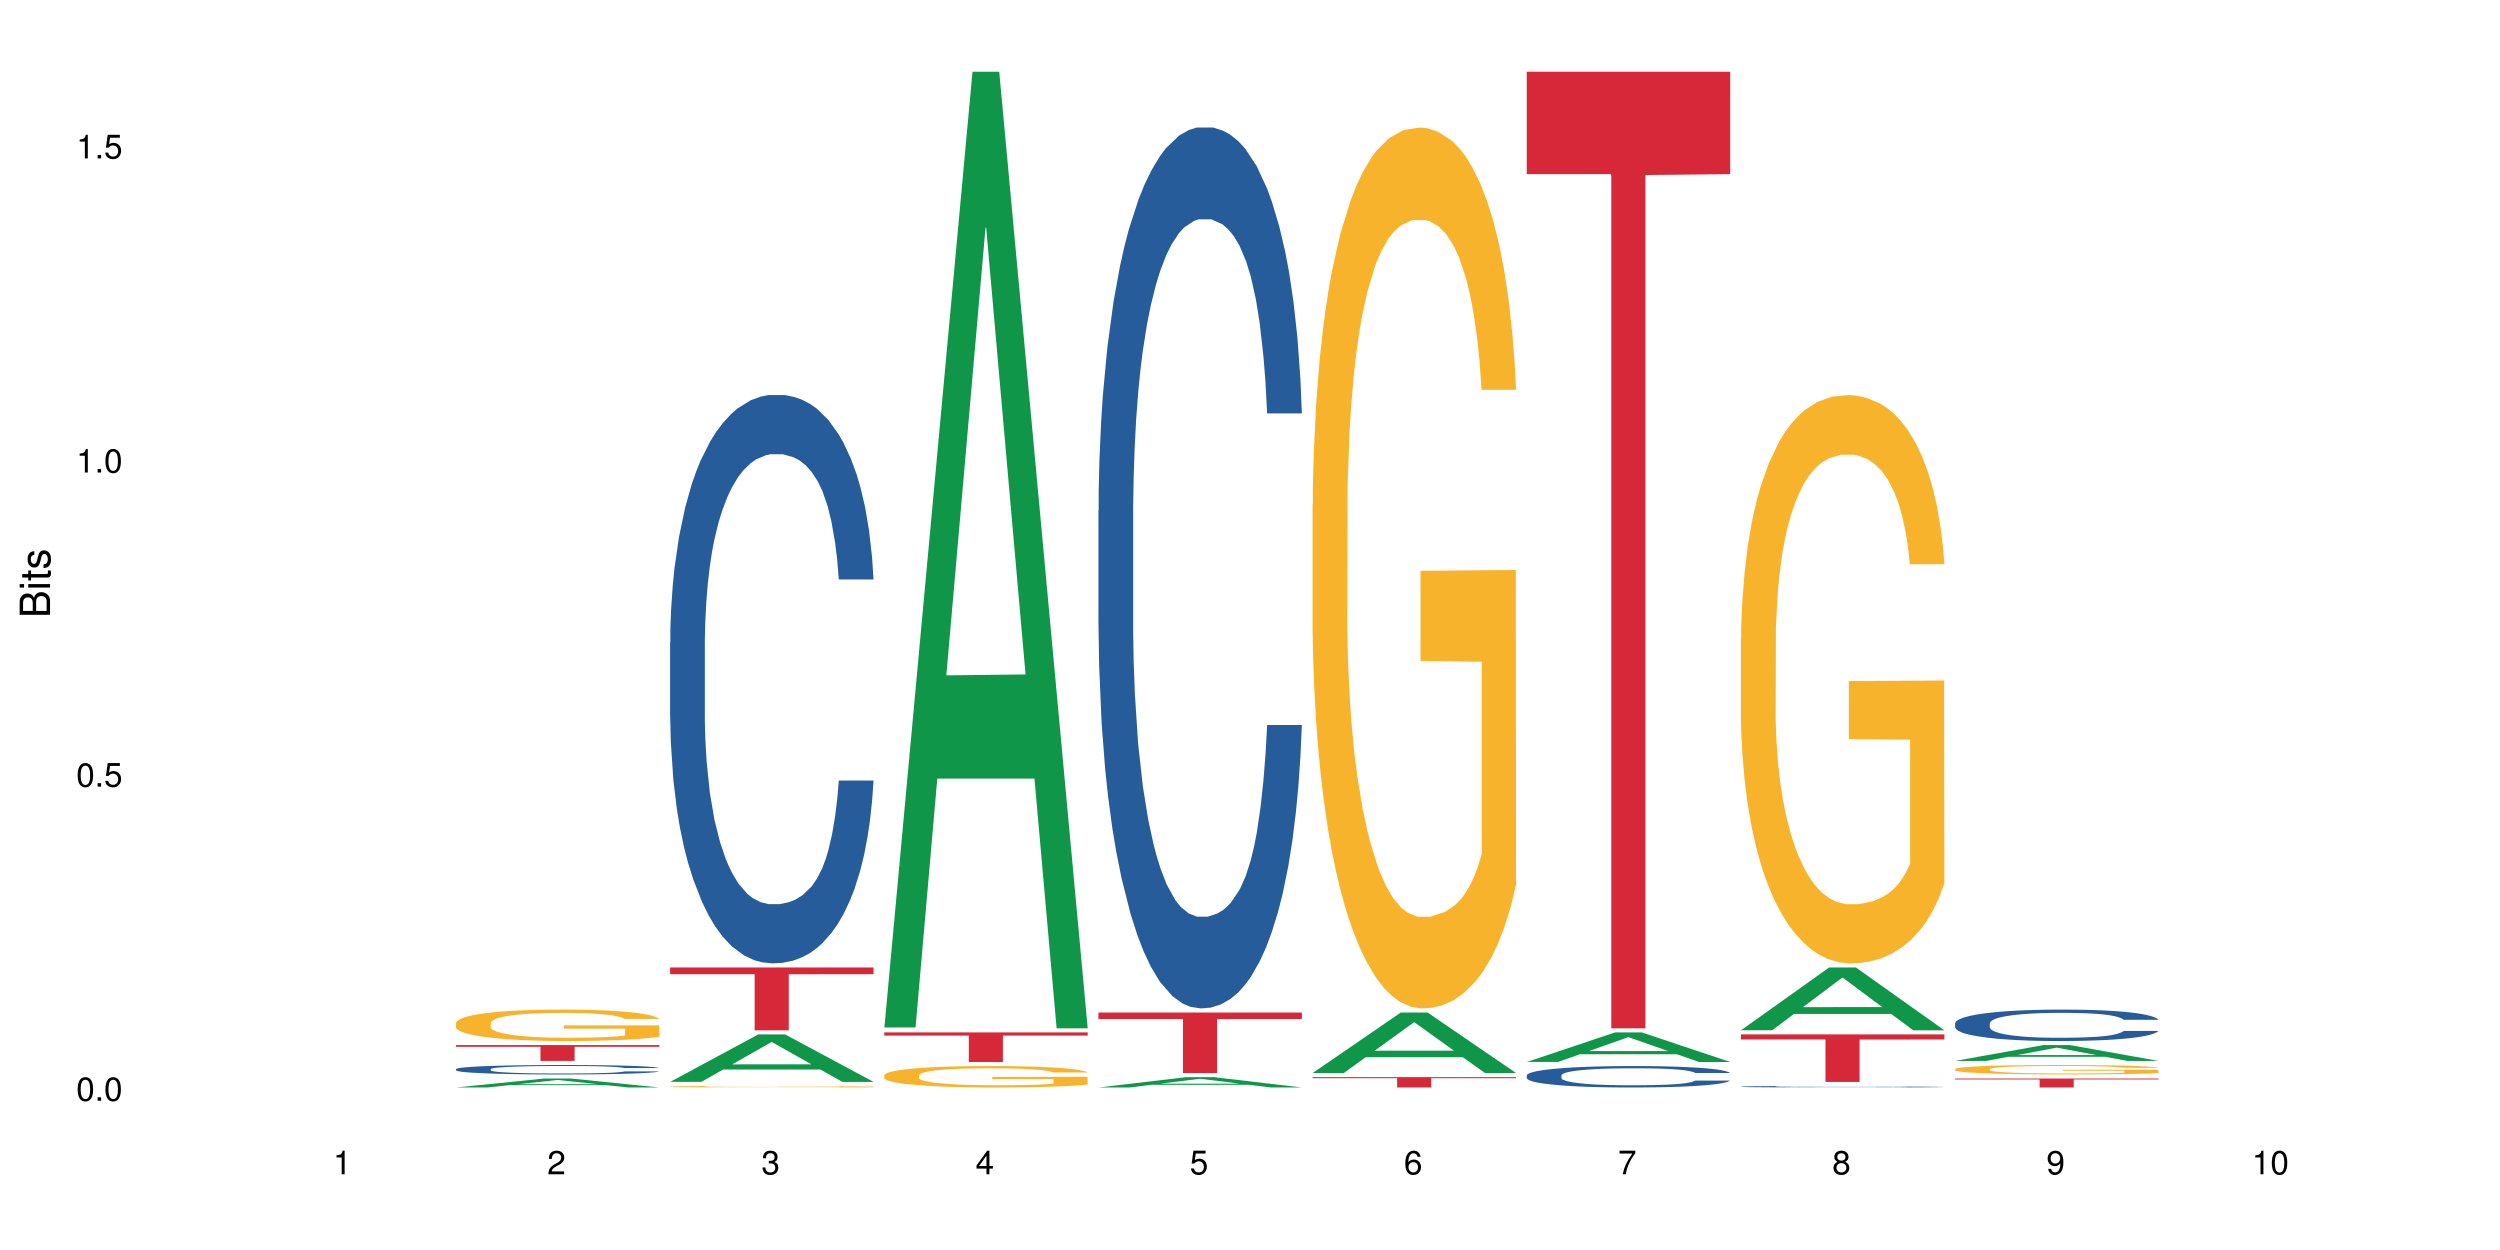 <?xml version="1.0" encoding="UTF-8"?>
<svg xmlns="http://www.w3.org/2000/svg" xmlns:xlink="http://www.w3.org/1999/xlink" width="720pt" height="360pt" viewBox="0 0 720 360" version="1.1">
<defs>
<g>
<symbol overflow="visible" id="glyph0-0">
<path style="stroke:none;" d=""/>
</symbol>
<symbol overflow="visible" id="glyph0-1">
<path style="stroke:none;" d="M 2.641 -6.797 C 2 -6.797 1.422 -6.531 1.078 -6.047 C 0.641 -5.453 0.406 -4.547 0.406 -3.297 C 0.406 -1 1.188 0.219 2.641 0.219 C 4.078 0.219 4.859 -1 4.859 -3.234 C 4.859 -4.562 4.656 -5.438 4.203 -6.047 C 3.844 -6.531 3.281 -6.797 2.641 -6.797 Z M 2.641 -6.047 C 3.547 -6.047 4 -5.125 4 -3.312 C 4 -1.375 3.562 -0.484 2.625 -0.484 C 1.734 -0.484 1.281 -1.422 1.281 -3.281 C 1.281 -5.141 1.734 -6.047 2.641 -6.047 Z M 2.641 -6.047 "/>
</symbol>
<symbol overflow="visible" id="glyph0-2">
<path style="stroke:none;" d="M 1.828 -1 L 0.828 -1 L 0.828 0 L 1.828 0 Z M 1.828 -1 "/>
</symbol>
<symbol overflow="visible" id="glyph0-3">
<path style="stroke:none;" d="M 4.562 -6.797 L 1.062 -6.797 L 0.547 -3.094 L 1.328 -3.094 C 1.719 -3.562 2.047 -3.734 2.578 -3.734 C 3.484 -3.734 4.062 -3.109 4.062 -2.094 C 4.062 -1.125 3.484 -0.531 2.578 -0.531 C 1.828 -0.531 1.375 -0.906 1.188 -1.672 L 0.328 -1.672 C 0.453 -1.109 0.547 -0.844 0.75 -0.594 C 1.125 -0.078 1.828 0.219 2.594 0.219 C 3.969 0.219 4.922 -0.781 4.922 -2.219 C 4.922 -3.562 4.031 -4.484 2.719 -4.484 C 2.25 -4.484 1.859 -4.359 1.469 -4.062 L 1.734 -5.969 L 4.562 -5.969 Z M 4.562 -6.797 "/>
</symbol>
<symbol overflow="visible" id="glyph0-4">
<path style="stroke:none;" d="M 2.484 -4.844 L 2.484 0 L 3.328 0 L 3.328 -6.797 L 2.766 -6.797 C 2.469 -5.75 2.281 -5.609 0.984 -5.453 L 0.984 -4.844 Z M 2.484 -4.844 "/>
</symbol>
<symbol overflow="visible" id="glyph0-5">
<path style="stroke:none;" d="M 4.859 -0.828 L 1.281 -0.828 C 1.359 -1.391 1.672 -1.75 2.5 -2.234 L 3.469 -2.75 C 4.406 -3.266 4.906 -3.969 4.906 -4.812 C 4.906 -5.375 4.672 -5.906 4.266 -6.266 C 3.859 -6.625 3.375 -6.797 2.719 -6.797 C 1.859 -6.797 1.219 -6.5 0.844 -5.922 C 0.609 -5.562 0.5 -5.125 0.484 -4.438 L 1.328 -4.438 C 1.359 -4.906 1.406 -5.188 1.531 -5.406 C 1.75 -5.812 2.188 -6.062 2.703 -6.062 C 3.469 -6.062 4.031 -5.516 4.031 -4.781 C 4.031 -4.25 3.719 -3.797 3.125 -3.438 L 2.234 -2.938 C 0.812 -2.141 0.406 -1.5 0.328 0 L 4.859 0 Z M 4.859 -0.828 "/>
</symbol>
<symbol overflow="visible" id="glyph0-6">
<path style="stroke:none;" d="M 2.125 -3.125 L 2.578 -3.125 C 3.516 -3.125 3.984 -2.703 3.984 -1.891 C 3.984 -1.031 3.469 -0.531 2.578 -0.531 C 1.656 -0.531 1.203 -0.984 1.156 -1.969 L 0.312 -1.969 C 0.344 -1.422 0.438 -1.078 0.609 -0.766 C 0.953 -0.109 1.625 0.219 2.547 0.219 C 3.953 0.219 4.859 -0.609 4.859 -1.906 C 4.859 -2.766 4.516 -3.25 3.703 -3.516 C 4.344 -3.766 4.656 -4.25 4.656 -4.938 C 4.656 -6.109 3.875 -6.797 2.578 -6.797 C 1.203 -6.797 0.484 -6.047 0.453 -4.609 L 1.297 -4.609 C 1.312 -5.016 1.344 -5.25 1.453 -5.453 C 1.641 -5.828 2.062 -6.062 2.594 -6.062 C 3.344 -6.062 3.797 -5.625 3.797 -4.906 C 3.797 -4.422 3.609 -4.141 3.25 -3.984 C 3.016 -3.891 2.719 -3.844 2.125 -3.844 Z M 2.125 -3.125 "/>
</symbol>
<symbol overflow="visible" id="glyph0-7">
<path style="stroke:none;" d="M 3.141 -1.625 L 3.141 0 L 3.984 0 L 3.984 -1.625 L 4.984 -1.625 L 4.984 -2.391 L 3.984 -2.391 L 3.984 -6.797 L 3.359 -6.797 L 0.266 -2.516 L 0.266 -1.625 Z M 3.141 -2.391 L 1 -2.391 L 3.141 -5.359 Z M 3.141 -2.391 "/>
</symbol>
<symbol overflow="visible" id="glyph0-8">
<path style="stroke:none;" d="M 4.781 -5.031 C 4.609 -6.141 3.891 -6.797 2.844 -6.797 C 2.094 -6.797 1.422 -6.438 1.031 -5.828 C 0.609 -5.172 0.406 -4.344 0.406 -3.094 C 0.406 -1.953 0.578 -1.234 0.984 -0.625 C 1.359 -0.078 1.953 0.219 2.703 0.219 C 3.984 0.219 4.922 -0.734 4.922 -2.078 C 4.922 -3.344 4.062 -4.234 2.844 -4.234 C 2.172 -4.234 1.641 -3.969 1.281 -3.469 C 1.281 -5.125 1.828 -6.047 2.797 -6.047 C 3.391 -6.047 3.797 -5.672 3.938 -5.031 Z M 2.734 -3.484 C 3.547 -3.484 4.062 -2.922 4.062 -2 C 4.062 -1.156 3.484 -0.531 2.703 -0.531 C 1.922 -0.531 1.328 -1.188 1.328 -2.047 C 1.328 -2.891 1.906 -3.484 2.734 -3.484 Z M 2.734 -3.484 "/>
</symbol>
<symbol overflow="visible" id="glyph0-9">
<path style="stroke:none;" d="M 4.984 -6.797 L 0.438 -6.797 L 0.438 -5.969 L 4.109 -5.969 C 2.5 -3.656 1.828 -2.234 1.328 0 L 2.219 0 C 2.594 -2.172 3.453 -4.047 4.984 -6.094 Z M 4.984 -6.797 "/>
</symbol>
<symbol overflow="visible" id="glyph0-10">
<path style="stroke:none;" d="M 3.75 -3.578 C 4.453 -4 4.688 -4.344 4.688 -4.984 C 4.688 -6.047 3.844 -6.797 2.641 -6.797 C 1.438 -6.797 0.594 -6.047 0.594 -4.984 C 0.594 -4.359 0.828 -4.016 1.516 -3.578 C 0.734 -3.203 0.359 -2.641 0.359 -1.891 C 0.359 -0.641 1.297 0.219 2.641 0.219 C 3.984 0.219 4.922 -0.641 4.922 -1.875 C 4.922 -2.641 4.531 -3.203 3.75 -3.578 Z M 2.641 -6.047 C 3.359 -6.047 3.812 -5.625 3.812 -4.969 C 3.812 -4.344 3.344 -3.922 2.641 -3.922 C 1.922 -3.922 1.453 -4.344 1.453 -4.984 C 1.453 -5.625 1.922 -6.047 2.641 -6.047 Z M 2.641 -3.203 C 3.484 -3.203 4.062 -2.672 4.062 -1.875 C 4.062 -1.062 3.484 -0.531 2.625 -0.531 C 1.797 -0.531 1.219 -1.078 1.219 -1.875 C 1.219 -2.672 1.797 -3.203 2.641 -3.203 Z M 2.641 -3.203 "/>
</symbol>
<symbol overflow="visible" id="glyph0-11">
<path style="stroke:none;" d="M 0.516 -1.547 C 0.672 -0.438 1.406 0.219 2.438 0.219 C 3.188 0.219 3.859 -0.141 4.266 -0.75 C 4.688 -1.406 4.891 -2.25 4.891 -3.484 C 4.891 -4.625 4.703 -5.359 4.312 -5.953 C 3.938 -6.5 3.344 -6.797 2.594 -6.797 C 1.297 -6.797 0.359 -5.844 0.359 -4.516 C 0.359 -3.25 1.234 -2.344 2.453 -2.344 C 3.094 -2.344 3.562 -2.578 4.016 -3.109 C 4 -1.453 3.469 -0.531 2.5 -0.531 C 1.906 -0.531 1.484 -0.906 1.359 -1.547 Z M 2.578 -6.062 C 3.375 -6.062 3.969 -5.406 3.969 -4.531 C 3.969 -3.688 3.375 -3.094 2.547 -3.094 C 1.734 -3.094 1.234 -3.672 1.234 -4.578 C 1.234 -5.438 1.797 -6.062 2.578 -6.062 Z M 2.578 -6.062 "/>
</symbol>
<symbol overflow="visible" id="glyph1-0">
<path style="stroke:none;" d=""/>
</symbol>
<symbol overflow="visible" id="glyph1-1">
<path style="stroke:none;" d="M 0 -0.953 L 0 -4.891 C 0 -5.719 -0.234 -6.344 -0.734 -6.797 C -1.188 -7.234 -1.812 -7.469 -2.5 -7.469 C -3.547 -7.469 -4.188 -7 -4.625 -5.875 C -4.984 -6.672 -5.641 -7.094 -6.531 -7.094 C -7.156 -7.094 -7.734 -6.859 -8.141 -6.391 C -8.562 -5.938 -8.75 -5.344 -8.75 -4.5 L -8.75 -0.953 Z M -4.984 -2.062 L -7.766 -2.062 L -7.766 -4.219 C -7.766 -4.844 -7.688 -5.203 -7.453 -5.5 C -7.219 -5.812 -6.859 -5.969 -6.375 -5.969 C -5.906 -5.969 -5.531 -5.812 -5.297 -5.5 C -5.062 -5.203 -4.984 -4.844 -4.984 -4.219 Z M -0.984 -2.062 L -4 -2.062 L -4 -4.781 C -4 -5.328 -3.859 -5.688 -3.578 -5.953 C -3.297 -6.219 -2.922 -6.359 -2.484 -6.359 C -2.062 -6.359 -1.688 -6.219 -1.406 -5.953 C -1.109 -5.688 -0.984 -5.328 -0.984 -4.781 Z M -0.984 -2.062 "/>
</symbol>
<symbol overflow="visible" id="glyph1-2">
<path style="stroke:none;" d="M -6.281 -1.797 L -6.281 -0.797 L 0 -0.797 L 0 -1.797 Z M -8.75 -1.797 L -8.75 -0.797 L -7.484 -0.797 L -7.484 -1.797 Z M -8.75 -1.797 "/>
</symbol>
<symbol overflow="visible" id="glyph1-3">
<path style="stroke:none;" d="M -6.281 -3.047 L -6.281 -2.016 L -8.016 -2.016 L -8.016 -1.016 L -6.281 -1.016 L -6.281 -0.172 L -5.469 -0.172 L -5.469 -1.016 L -0.719 -1.016 C -0.078 -1.016 0.281 -1.453 0.281 -2.234 C 0.281 -2.469 0.25 -2.719 0.188 -3.047 L -0.641 -3.047 C -0.609 -2.922 -0.594 -2.766 -0.594 -2.562 C -0.594 -2.141 -0.719 -2.016 -1.156 -2.016 L -5.469 -2.016 L -5.469 -3.047 Z M -6.281 -3.047 "/>
</symbol>
<symbol overflow="visible" id="glyph1-4">
<path style="stroke:none;" d="M -4.531 -5.25 C -5.766 -5.25 -6.469 -4.422 -6.469 -2.969 C -6.469 -1.516 -5.719 -0.562 -4.547 -0.562 C -3.562 -0.562 -3.094 -1.062 -2.734 -2.562 L -2.516 -3.484 C -2.344 -4.188 -2.094 -4.469 -1.625 -4.469 C -1.047 -4.469 -0.641 -3.875 -0.641 -3 C -0.641 -2.453 -0.797 -2 -1.062 -1.75 C -1.25 -1.594 -1.422 -1.531 -1.875 -1.469 L -1.875 -0.406 C -0.422 -0.453 0.281 -1.266 0.281 -2.922 C 0.281 -4.5 -0.5 -5.516 -1.719 -5.516 C -2.656 -5.516 -3.172 -4.984 -3.469 -3.734 L -3.703 -2.766 C -3.891 -1.953 -4.156 -1.609 -4.594 -1.609 C -5.172 -1.609 -5.547 -2.125 -5.547 -2.938 C -5.547 -3.75 -5.203 -4.172 -4.531 -4.203 Z M -4.531 -5.25 "/>
</symbol>
</g>
</defs>
<g id="surface103545">
<rect x="0" y="0" width="720" height="360" style="fill:rgb(100%,100%,100%);fill-opacity:1;stroke:none;"/>
<path style=" stroke:none;fill-rule:nonzero;fill:rgb(6.275%,58.824%,28.235%);fill-opacity:1;" d="M 131.309 313.195 L 131.371 313.191 L 156.727 310.617 L 164.426 310.617 L 189.902 313.195 L 180.953 313.195 L 174.566 312.523 L 146.582 312.523 L 140.324 313.195 L 131.309 313.195 L 149.273 312.246 L 172 312.242 L 160.668 311.039 L 160.543 311.035 L 160.418 311.043 L 149.211 312.242 L 149.273 312.246 Z M 131.309 313.195 "/>
<path style=" stroke:none;fill-rule:nonzero;fill:rgb(14.51%,36.078%,60%);fill-opacity:1;" d="M 131.309 307.906 L 131.379 307.906 L 131.379 307.844 L 131.594 307.75 L 132.094 307.633 L 132.594 307.551 L 133.883 307.402 L 135.668 307.262 L 137.523 307.152 L 138.883 307.086 L 140.098 307.035 L 142.883 306.945 L 144.672 306.898 L 146.602 306.855 L 148.957 306.812 L 150.672 306.789 L 154.531 306.75 L 157.391 306.73 L 159.605 306.723 L 164.395 306.723 L 167.25 306.734 L 169.324 306.746 L 171.609 306.766 L 173.539 306.789 L 176.898 306.844 L 179.898 306.914 L 181.258 306.953 L 183.402 307.031 L 185.043 307.105 L 186.188 307.168 L 187.473 307.262 L 188.617 307.371 L 189.477 307.5 L 189.902 307.605 L 179.898 307.605 L 179.398 307.508 L 178.828 307.43 L 177.758 307.328 L 176.684 307.254 L 175.184 307.184 L 173.824 307.137 L 171.969 307.09 L 170.324 307.059 L 168.609 307.035 L 166.965 307.023 L 163.82 307.008 L 160.176 307.008 L 158.82 307.012 L 156.031 307.031 L 154.531 307.051 L 152.387 307.086 L 150.887 307.117 L 149.102 307.168 L 147.887 307.207 L 146.387 307.273 L 145.312 307.332 L 144.098 307.414 L 143.387 307.473 L 142.742 307.543 L 142.172 307.625 L 141.742 307.715 L 141.457 307.805 L 141.312 307.895 L 141.312 308.281 L 141.457 308.371 L 141.812 308.473 L 142.742 308.625 L 144.098 308.758 L 145.672 308.863 L 147.172 308.938 L 148.031 308.973 L 149.172 309.012 L 150.961 309.059 L 153.531 309.109 L 155.031 309.129 L 157.32 309.148 L 159.676 309.16 L 162.82 309.16 L 165.609 309.148 L 167.465 309.137 L 169.395 309.117 L 172.039 309.074 L 173.684 309.035 L 175.113 308.988 L 176.184 308.941 L 176.898 308.902 L 177.969 308.824 L 178.828 308.738 L 179.473 308.652 L 179.898 308.566 L 189.902 308.566 L 189.477 308.668 L 188.832 308.766 L 188.188 308.836 L 187.188 308.922 L 186.047 309 L 184.402 309.086 L 183.043 309.145 L 181.258 309.207 L 179.613 309.254 L 177.828 309.297 L 175.184 309.348 L 173.469 309.371 L 171.609 309.395 L 169.395 309.414 L 166.609 309.43 L 163.605 309.441 L 160.82 309.441 L 157.82 309.438 L 155.605 309.43 L 152.676 309.406 L 149.031 309.359 L 146.387 309.312 L 144.312 309.266 L 142.527 309.219 L 140.527 309.148 L 137.953 309.039 L 136.383 308.957 L 135.309 308.887 L 134.094 308.789 L 133.238 308.703 L 132.238 308.562 L 131.523 308.387 L 131.309 308.25 Z M 131.309 307.906 "/>
<path style=" stroke:none;fill-rule:nonzero;fill:rgb(96.863%,70.196%,16.863%);fill-opacity:1;" d="M 131.309 294.645 L 131.379 294.637 L 131.379 294.469 L 131.664 294.098 L 132.379 293.586 L 133.309 293.164 L 134.309 292.836 L 134.953 292.66 L 136.023 292.414 L 136.953 292.23 L 139.312 291.859 L 142.312 291.512 L 143.957 291.363 L 145.812 291.223 L 148.457 291.066 L 149.672 291.008 L 153.391 290.875 L 157.605 290.793 L 162.25 290.77 L 164.395 290.777 L 167.324 290.809 L 171.324 290.902 L 173.613 290.984 L 175.398 291.066 L 177.254 291.176 L 179.543 291.34 L 181.688 291.539 L 183.402 291.734 L 185.117 291.984 L 186.547 292.246 L 187.762 292.535 L 188.832 292.883 L 189.477 293.172 L 189.902 293.461 L 179.973 293.461 L 179.398 293.172 L 178.758 292.949 L 177.684 292.676 L 176.613 292.48 L 175.539 292.32 L 173.539 292.105 L 171.824 291.977 L 169.68 291.859 L 167.609 291.785 L 165.25 291.734 L 163.82 291.719 L 160.035 291.719 L 156.605 291.777 L 154.605 291.844 L 153.176 291.91 L 151.172 292.031 L 149.957 292.133 L 149.246 292.199 L 147.102 292.453 L 145.672 292.684 L 144.887 292.844 L 143.887 293.09 L 143.172 293.312 L 142.383 293.645 L 141.957 293.891 L 141.383 294.453 L 141.312 295.941 L 141.527 296.254 L 141.957 296.594 L 142.527 296.891 L 143.387 297.203 L 144.242 297.441 L 145.742 297.766 L 147.027 297.98 L 148.031 298.121 L 149.957 298.344 L 150.746 298.418 L 152.602 298.566 L 154.531 298.684 L 156.891 298.781 L 158.676 298.832 L 161.535 298.871 L 165.18 298.871 L 169.469 298.824 L 172.184 298.758 L 174.039 298.691 L 175.254 298.633 L 176.754 298.543 L 177.828 298.461 L 178.828 298.367 L 180.043 298.227 L 180.043 296.254 L 162.391 296.246 L 162.391 295.32 L 189.832 295.312 L 189.902 298.543 L 188.402 298.766 L 186.547 298.98 L 184.758 299.145 L 182.902 299.285 L 180.258 299.441 L 178.113 299.543 L 174.824 299.656 L 171.824 299.73 L 168.68 299.781 L 165.895 299.805 L 162.605 299.812 L 159.676 299.797 L 156.531 299.746 L 154.031 299.68 L 151.746 299.598 L 149.457 299.492 L 146.602 299.316 L 144.742 299.18 L 142.812 299.004 L 140.883 298.797 L 139.168 298.574 L 138.027 298.402 L 136.883 298.203 L 135.668 297.957 L 134.523 297.676 L 133.668 297.418 L 132.879 297.129 L 132.309 296.855 L 131.738 296.484 L 131.453 296.188 L 131.309 295.93 Z M 131.309 294.645 "/>
<path style=" stroke:none;fill-rule:nonzero;fill:rgb(83.922%,15.686%,22.353%);fill-opacity:1;" d="M 131.309 300.988 L 189.902 300.988 L 189.902 301.477 L 165.484 301.48 L 165.484 305.551 L 155.656 305.551 L 155.656 301.484 L 155.516 301.477 L 131.309 301.477 Z M 131.309 300.988 "/>
<path style=" stroke:none;fill-rule:nonzero;fill:rgb(6.275%,58.824%,28.235%);fill-opacity:1;" d="M 192.988 311.578 L 193.051 311.562 L 218.402 297.906 L 226.105 297.906 L 251.582 311.59 L 242.629 311.59 L 236.246 308.016 L 208.262 308.016 L 202.004 311.578 L 192.988 311.578 L 210.953 306.539 L 233.68 306.527 L 222.348 300.141 L 222.223 300.129 L 222.098 300.168 L 210.891 306.527 L 210.953 306.539 Z M 192.988 311.578 "/>
<path style=" stroke:none;fill-rule:nonzero;fill:rgb(14.51%,36.078%,60%);fill-opacity:1;" d="M 192.988 184.996 L 193.059 184.844 L 193.059 181.254 L 193.273 175.57 L 193.773 168.387 L 194.273 163.449 L 195.559 154.625 L 197.348 146.094 L 199.203 139.512 L 200.562 135.621 L 201.777 132.629 L 204.562 127.094 L 206.352 124.25 L 208.281 121.707 L 210.637 119.164 L 212.352 117.668 L 216.211 115.273 L 219.07 114.227 L 221.285 113.777 L 226.074 113.777 L 228.93 114.379 L 231.004 115.125 L 233.289 116.324 L 235.219 117.668 L 238.578 120.961 L 241.578 125.148 L 242.938 127.543 L 245.082 132.18 L 246.723 136.668 L 247.867 140.559 L 249.152 146.094 L 250.297 152.828 L 251.152 160.457 L 251.582 166.891 L 241.578 166.891 L 241.078 160.906 L 240.508 156.27 L 239.434 150.137 L 238.363 145.797 L 236.863 141.457 L 235.504 138.613 L 233.648 135.773 L 232.004 133.977 L 230.289 132.629 L 228.645 131.734 L 225.5 130.836 L 221.855 130.836 L 220.5 131.133 L 217.711 132.332 L 216.211 133.379 L 214.066 135.473 L 212.566 137.418 L 210.781 140.41 L 209.566 142.953 L 208.066 146.844 L 206.992 150.285 L 205.777 155.223 L 205.062 158.961 L 204.422 163.152 L 203.848 168.09 L 203.422 173.324 L 203.133 178.859 L 202.992 184.246 L 202.992 207.438 L 203.133 212.824 L 203.492 219.105 L 204.422 228.23 L 205.777 236.16 L 207.352 242.445 L 208.852 246.934 L 209.707 249.027 L 210.852 251.422 L 212.637 254.414 L 215.211 257.406 L 216.711 258.605 L 219 259.801 L 221.355 260.398 L 224.5 260.398 L 227.289 259.801 L 229.145 259.051 L 231.074 257.855 L 233.719 255.312 L 235.363 252.918 L 236.793 250.074 L 237.863 247.234 L 238.578 244.84 L 239.648 240.203 L 240.508 235.113 L 241.148 229.879 L 241.578 224.793 L 251.582 224.793 L 251.152 230.777 L 250.512 236.609 L 249.867 240.949 L 248.867 246.188 L 247.723 250.824 L 246.082 256.059 L 244.723 259.5 L 242.938 263.242 L 241.293 266.086 L 239.508 268.629 L 236.863 271.621 L 235.148 273.117 L 233.289 274.461 L 231.074 275.66 L 228.289 276.707 L 225.285 277.305 L 222.5 277.453 L 219.5 277.156 L 217.285 276.559 L 214.352 275.211 L 210.711 272.52 L 208.066 269.676 L 205.992 266.832 L 204.207 263.84 L 202.207 259.801 L 199.633 253.219 L 198.062 248.129 L 196.988 243.941 L 195.773 238.105 L 194.918 232.871 L 193.918 224.492 L 193.203 213.871 L 192.988 205.641 Z M 192.988 184.996 "/>
<path style=" stroke:none;fill-rule:nonzero;fill:rgb(96.863%,70.196%,16.863%);fill-opacity:1;" d="M 192.988 312.949 L 193.059 312.949 L 193.059 312.941 L 193.344 312.922 L 194.059 312.898 L 194.988 312.879 L 195.988 312.863 L 196.633 312.855 L 197.703 312.844 L 198.633 312.836 L 200.992 312.816 L 203.992 312.801 L 205.637 312.793 L 207.492 312.785 L 210.137 312.777 L 211.352 312.777 L 215.066 312.77 L 219.285 312.766 L 229.004 312.766 L 233.004 312.77 L 235.289 312.773 L 237.078 312.777 L 238.934 312.785 L 241.223 312.793 L 243.367 312.801 L 245.082 312.809 L 246.797 312.82 L 248.223 312.836 L 249.438 312.848 L 250.512 312.863 L 251.152 312.879 L 251.582 312.895 L 241.648 312.895 L 241.078 312.879 L 240.434 312.867 L 239.363 312.855 L 238.293 312.848 L 237.219 312.84 L 235.219 312.828 L 233.504 312.82 L 231.359 312.816 L 229.289 312.812 L 226.93 312.809 L 221.715 312.809 L 218.285 312.812 L 216.281 312.816 L 214.855 312.82 L 212.852 312.824 L 211.637 312.828 L 210.922 312.832 L 208.781 312.844 L 207.352 312.855 L 206.566 312.863 L 205.562 312.875 L 204.852 312.887 L 204.062 312.902 L 203.637 312.914 L 203.062 312.941 L 202.992 313.012 L 203.207 313.027 L 203.637 313.043 L 204.207 313.055 L 205.062 313.07 L 205.922 313.082 L 207.422 313.098 L 208.707 313.109 L 209.707 313.113 L 211.637 313.125 L 212.426 313.129 L 214.281 313.137 L 216.211 313.141 L 218.57 313.148 L 220.355 313.148 L 223.215 313.152 L 226.859 313.152 L 231.145 313.148 L 233.863 313.145 L 235.719 313.141 L 236.934 313.141 L 238.434 313.137 L 239.508 313.133 L 240.508 313.125 L 241.723 313.121 L 241.723 313.027 L 224.07 313.027 L 224.07 312.98 L 251.512 312.98 L 251.582 313.137 L 250.082 313.145 L 248.223 313.156 L 246.438 313.164 L 244.578 313.172 L 241.938 313.18 L 239.793 313.184 L 236.504 313.188 L 233.504 313.191 L 230.359 313.195 L 221.355 313.195 L 218.211 313.191 L 215.711 313.191 L 213.426 313.188 L 211.137 313.18 L 208.281 313.172 L 206.422 313.164 L 202.562 313.148 L 200.848 313.137 L 199.703 313.129 L 198.562 313.117 L 197.348 313.105 L 196.203 313.094 L 195.348 313.082 L 194.559 313.066 L 193.988 313.055 L 193.418 313.035 L 193.129 313.023 L 192.988 313.012 Z M 192.988 312.949 "/>
<path style=" stroke:none;fill-rule:nonzero;fill:rgb(83.922%,15.686%,22.353%);fill-opacity:1;" d="M 192.988 278.629 L 251.582 278.629 L 251.582 280.566 L 227.164 280.586 L 227.164 296.73 L 217.336 296.73 L 217.336 280.602 L 217.195 280.566 L 192.988 280.566 Z M 192.988 278.629 "/>
<path style=" stroke:none;fill-rule:nonzero;fill:rgb(6.275%,58.824%,28.235%);fill-opacity:1;" d="M 254.668 295.902 L 254.73 295.645 L 280.082 20.664 L 287.781 20.664 L 313.262 296.16 L 304.309 296.16 L 297.926 224.246 L 269.941 224.246 L 263.68 295.902 L 254.668 295.902 L 272.633 194.5 L 295.359 194.238 L 284.027 65.676 L 283.902 65.414 L 283.777 66.191 L 272.57 194.238 L 272.633 194.5 Z M 254.668 295.902 "/>
<path style=" stroke:none;fill-rule:nonzero;fill:rgb(96.863%,70.196%,16.863%);fill-opacity:1;" d="M 254.668 309.668 L 254.738 309.664 L 254.738 309.551 L 255.023 309.297 L 255.738 308.949 L 256.668 308.66 L 257.668 308.438 L 258.312 308.316 L 259.383 308.148 L 260.312 308.023 L 262.672 307.773 L 265.672 307.535 L 267.316 307.434 L 269.172 307.336 L 271.816 307.23 L 273.031 307.191 L 276.746 307.102 L 280.965 307.043 L 285.609 307.027 L 287.75 307.035 L 290.68 307.055 L 294.684 307.117 L 296.969 307.176 L 298.758 307.23 L 300.613 307.305 L 302.902 307.418 L 305.043 307.551 L 306.758 307.688 L 308.473 307.855 L 309.902 308.035 L 311.117 308.234 L 312.191 308.469 L 312.832 308.668 L 313.262 308.863 L 303.328 308.863 L 302.758 308.668 L 302.113 308.516 L 301.043 308.328 L 299.973 308.195 L 298.898 308.086 L 296.898 307.941 L 295.184 307.852 L 293.039 307.773 L 290.969 307.723 L 288.609 307.688 L 287.18 307.676 L 283.395 307.676 L 279.961 307.715 L 277.961 307.762 L 276.531 307.805 L 274.531 307.891 L 273.316 307.957 L 272.602 308.004 L 270.457 308.176 L 269.031 308.336 L 268.242 308.441 L 267.242 308.609 L 266.527 308.762 L 265.742 308.988 L 265.312 309.156 L 264.742 309.539 L 264.672 310.555 L 264.887 310.77 L 265.312 311 L 265.887 311.203 L 266.742 311.414 L 267.602 311.578 L 269.102 311.801 L 270.387 311.945 L 271.387 312.043 L 273.316 312.191 L 274.102 312.242 L 275.961 312.344 L 277.891 312.426 L 280.25 312.492 L 282.035 312.527 L 284.895 312.555 L 288.539 312.555 L 292.824 312.52 L 295.539 312.477 L 297.398 312.43 L 298.613 312.391 L 300.113 312.328 L 301.188 312.273 L 302.188 312.211 L 303.402 312.113 L 303.402 310.77 L 285.75 310.762 L 285.75 310.133 L 313.191 310.125 L 313.262 312.328 L 311.762 312.48 L 309.902 312.625 L 308.117 312.738 L 306.258 312.836 L 303.617 312.941 L 301.473 313.012 L 298.184 313.09 L 295.184 313.141 L 292.039 313.172 L 289.254 313.191 L 285.965 313.195 L 283.035 313.184 L 279.891 313.152 L 277.391 313.105 L 275.105 313.051 L 272.816 312.977 L 269.957 312.859 L 268.102 312.762 L 266.172 312.645 L 264.242 312.504 L 262.527 312.352 L 261.383 312.234 L 260.242 312.098 L 259.027 311.93 L 257.883 311.738 L 257.023 311.562 L 256.238 311.363 L 255.668 311.18 L 255.094 310.926 L 254.809 310.723 L 254.668 310.547 Z M 254.668 309.668 "/>
<path style=" stroke:none;fill-rule:nonzero;fill:rgb(83.922%,15.686%,22.353%);fill-opacity:1;" d="M 254.668 297.336 L 313.262 297.336 L 313.262 298.246 L 288.84 298.254 L 288.84 305.852 L 279.016 305.852 L 279.016 298.262 L 278.875 298.246 L 254.668 298.246 Z M 254.668 297.336 "/>
<path style=" stroke:none;fill-rule:nonzero;fill:rgb(6.275%,58.824%,28.235%);fill-opacity:1;" d="M 316.348 313.191 L 316.41 313.191 L 341.762 310.207 L 349.461 310.207 L 374.941 313.195 L 365.988 313.195 L 359.605 312.414 L 331.621 312.414 L 325.359 313.191 L 316.348 313.191 L 334.312 312.094 L 357.039 312.09 L 345.707 310.695 L 345.582 310.691 L 345.457 310.699 L 334.25 312.09 L 334.312 312.094 Z M 316.348 313.191 "/>
<path style=" stroke:none;fill-rule:nonzero;fill:rgb(14.51%,36.078%,60%);fill-opacity:1;" d="M 316.348 147.117 L 316.418 146.883 L 316.418 141.32 L 316.633 132.508 L 317.133 121.375 L 317.633 113.723 L 318.918 100.043 L 320.703 86.824 L 322.562 76.621 L 323.922 70.59 L 325.137 65.953 L 327.922 57.371 L 329.707 52.965 L 331.637 49.023 L 333.996 45.082 L 335.711 42.762 L 339.57 39.051 L 342.43 37.43 L 344.645 36.734 L 349.43 36.734 L 352.289 37.66 L 354.363 38.82 L 356.648 40.676 L 358.578 42.762 L 361.938 47.863 L 364.938 54.355 L 366.293 58.066 L 368.438 65.258 L 370.082 72.215 L 371.227 78.242 L 372.512 86.824 L 373.656 97.258 L 374.512 109.086 L 374.941 119.059 L 364.938 119.059 L 364.438 109.781 L 363.867 102.594 L 362.793 93.086 L 361.723 86.359 L 360.223 79.633 L 358.863 75.227 L 357.004 70.82 L 355.363 68.039 L 353.648 65.953 L 352.004 64.562 L 348.859 63.168 L 345.215 63.168 L 343.855 63.633 L 341.07 65.488 L 339.57 67.113 L 337.426 70.359 L 335.926 73.371 L 334.141 78.012 L 332.926 81.953 L 331.422 87.984 L 330.352 93.316 L 329.137 100.969 L 328.422 106.766 L 327.777 113.258 L 327.207 120.91 L 326.777 129.027 L 326.492 137.609 L 326.352 145.957 L 326.352 181.902 L 326.492 190.25 L 326.852 199.988 L 327.777 214.137 L 329.137 226.426 L 330.707 236.164 L 332.211 243.121 L 333.066 246.367 L 334.211 250.078 L 335.996 254.719 L 338.57 259.355 L 340.07 261.211 L 342.355 263.066 L 344.715 263.992 L 347.859 263.992 L 350.645 263.066 L 352.504 261.906 L 354.434 260.051 L 357.078 256.109 L 358.719 252.398 L 360.148 247.992 L 361.223 243.586 L 361.938 239.875 L 363.008 232.688 L 363.867 224.801 L 364.508 216.688 L 364.938 208.801 L 374.941 208.801 L 374.512 218.078 L 373.871 227.121 L 373.227 233.848 L 372.227 241.961 L 371.082 249.152 L 369.438 257.27 L 368.082 262.602 L 366.293 268.398 L 364.652 272.805 L 362.863 276.746 L 360.223 281.387 L 358.508 283.703 L 356.648 285.793 L 354.434 287.648 L 351.645 289.27 L 348.645 290.199 L 345.859 290.43 L 342.855 289.965 L 340.641 289.039 L 337.711 286.949 L 334.066 282.777 L 331.422 278.371 L 329.352 273.965 L 327.566 269.328 L 325.562 263.066 L 322.992 252.863 L 321.418 244.977 L 320.348 238.484 L 319.133 229.441 L 318.273 221.324 L 317.273 208.336 L 316.559 191.871 L 316.348 179.117 Z M 316.348 147.117 "/>
<path style=" stroke:none;fill-rule:nonzero;fill:rgb(83.922%,15.686%,22.353%);fill-opacity:1;" d="M 316.348 291.605 L 374.941 291.605 L 374.941 293.469 L 350.52 293.484 L 350.52 309.031 L 340.695 309.031 L 340.695 293.504 L 340.555 293.469 L 316.348 293.469 Z M 316.348 291.605 "/>
<path style=" stroke:none;fill-rule:nonzero;fill:rgb(6.275%,58.824%,28.235%);fill-opacity:1;" d="M 378.023 309.016 L 378.086 309 L 403.441 291.605 L 411.141 291.605 L 436.621 309.031 L 427.668 309.031 L 421.281 304.48 L 393.301 304.48 L 387.039 309.016 L 378.023 309.016 L 395.992 302.602 L 418.715 302.586 L 407.387 294.453 L 407.262 294.434 L 407.137 294.484 L 395.93 302.586 L 395.992 302.602 Z M 378.023 309.016 "/>
<path style=" stroke:none;fill-rule:nonzero;fill:rgb(96.863%,70.196%,16.863%);fill-opacity:1;" d="M 378.023 145.395 L 378.098 145.164 L 378.098 140.527 L 378.383 130.102 L 379.098 115.738 L 380.027 103.922 L 381.027 94.656 L 381.668 89.789 L 382.742 82.84 L 383.672 77.742 L 386.027 67.316 L 389.031 57.586 L 390.672 53.414 L 392.531 49.477 L 395.176 45.074 L 396.391 43.453 L 400.105 39.746 L 404.32 37.43 L 408.965 36.734 L 411.109 36.965 L 414.039 37.891 L 418.043 40.441 L 420.328 42.758 L 422.113 45.074 L 423.973 48.086 L 426.258 52.719 L 428.402 58.281 L 430.117 63.84 L 431.832 70.789 L 433.262 78.203 L 434.477 86.312 L 435.547 96.043 L 436.191 104.152 L 436.621 112.262 L 426.688 112.262 L 426.117 104.152 L 425.473 97.898 L 424.402 90.254 L 423.328 84.691 L 422.258 80.289 L 420.258 74.266 L 418.543 70.559 L 416.398 67.316 L 414.324 65.23 L 411.969 63.84 L 410.539 63.375 L 406.75 63.375 L 403.32 65 L 401.32 66.852 L 399.891 68.707 L 397.891 72.18 L 396.676 74.961 L 395.961 76.816 L 393.816 83.996 L 392.387 90.484 L 391.602 94.887 L 390.602 101.836 L 389.887 108.094 L 389.102 117.359 L 388.672 124.309 L 388.102 140.066 L 388.027 181.77 L 388.242 190.574 L 388.672 200.07 L 389.242 208.414 L 390.102 217.215 L 390.961 223.934 L 392.461 232.973 L 393.746 238.996 L 394.746 242.934 L 396.676 249.188 L 397.461 251.273 L 399.32 255.445 L 401.25 258.688 L 403.605 261.469 L 405.395 262.859 L 408.25 264.016 L 411.895 264.016 L 416.184 262.629 L 418.898 260.773 L 420.758 258.922 L 421.973 257.297 L 423.473 254.75 L 424.543 252.434 L 425.543 249.883 L 426.758 245.945 L 426.758 190.574 L 409.109 190.34 L 409.109 164.391 L 436.551 164.16 L 436.621 254.75 L 435.121 261.004 L 433.262 267.027 L 431.477 271.664 L 429.617 275.602 L 426.973 280.004 L 424.828 282.785 L 421.543 286.027 L 418.543 288.113 L 415.398 289.504 L 412.609 290.199 L 409.324 290.43 L 406.395 289.965 L 403.25 288.574 L 400.75 286.723 L 398.461 284.406 L 396.176 281.395 L 393.316 276.527 L 391.461 272.59 L 389.531 267.723 L 387.602 261.934 L 385.887 255.676 L 384.742 250.812 L 383.598 245.25 L 382.383 238.301 L 381.242 230.422 L 380.383 223.242 L 379.598 215.133 L 379.027 207.484 L 378.453 197.059 L 378.168 188.719 L 378.023 181.535 Z M 378.023 145.395 "/>
<path style=" stroke:none;fill-rule:nonzero;fill:rgb(83.922%,15.686%,22.353%);fill-opacity:1;" d="M 378.023 310.207 L 436.621 310.207 L 436.621 310.527 L 412.199 310.527 L 412.199 313.195 L 402.375 313.195 L 402.375 310.531 L 402.23 310.527 L 378.023 310.527 Z M 378.023 310.207 "/>
<path style=" stroke:none;fill-rule:nonzero;fill:rgb(6.275%,58.824%,28.235%);fill-opacity:1;" d="M 439.703 305.844 L 439.766 305.836 L 465.121 297.336 L 472.82 297.336 L 498.301 305.852 L 489.348 305.852 L 482.961 303.629 L 454.98 303.629 L 448.719 305.844 L 439.703 305.844 L 457.672 302.711 L 480.395 302.703 L 469.066 298.727 L 468.938 298.719 L 468.812 298.742 L 457.609 302.703 L 457.672 302.711 Z M 439.703 305.844 "/>
<path style=" stroke:none;fill-rule:nonzero;fill:rgb(14.51%,36.078%,60%);fill-opacity:1;" d="M 439.703 309.711 L 439.777 309.707 L 439.777 309.57 L 439.988 309.355 L 440.492 309.086 L 440.992 308.898 L 442.277 308.566 L 444.062 308.246 L 445.922 307.996 L 447.277 307.852 L 448.492 307.738 L 451.281 307.531 L 453.066 307.422 L 454.996 307.328 L 457.355 307.23 L 459.07 307.176 L 462.93 307.086 L 465.785 307.043 L 468 307.027 L 472.789 307.027 L 475.648 307.051 L 477.719 307.078 L 480.008 307.125 L 481.938 307.176 L 485.293 307.297 L 488.297 307.457 L 489.652 307.547 L 491.797 307.723 L 493.441 307.891 L 494.582 308.039 L 495.871 308.246 L 497.012 308.5 L 497.871 308.785 L 498.301 309.031 L 488.297 309.031 L 487.797 308.805 L 487.223 308.629 L 486.152 308.398 L 485.078 308.234 L 483.578 308.07 L 482.223 307.965 L 480.363 307.855 L 478.719 307.789 L 477.004 307.738 L 475.363 307.703 L 472.219 307.672 L 468.574 307.672 L 467.215 307.684 L 464.43 307.727 L 462.93 307.766 L 460.785 307.844 L 459.285 307.918 L 457.496 308.031 L 456.281 308.129 L 454.781 308.273 L 453.711 308.402 L 452.496 308.59 L 451.781 308.73 L 451.137 308.887 L 450.566 309.074 L 450.137 309.273 L 449.852 309.48 L 449.707 309.684 L 449.707 310.559 L 449.852 310.762 L 450.207 310.996 L 451.137 311.34 L 452.496 311.641 L 454.066 311.875 L 455.566 312.047 L 456.426 312.125 L 457.57 312.215 L 459.355 312.328 L 461.926 312.441 L 463.43 312.484 L 465.715 312.531 L 468.074 312.555 L 471.219 312.555 L 474.004 312.531 L 475.863 312.504 L 477.793 312.457 L 480.434 312.363 L 482.078 312.27 L 483.508 312.164 L 484.578 312.059 L 485.293 311.965 L 486.367 311.793 L 487.223 311.602 L 487.867 311.402 L 488.297 311.211 L 498.301 311.211 L 497.871 311.438 L 497.227 311.656 L 496.586 311.82 L 495.586 312.016 L 494.441 312.191 L 492.797 312.391 L 491.441 312.52 L 489.652 312.66 L 488.008 312.766 L 486.223 312.863 L 483.578 312.977 L 481.863 313.031 L 480.008 313.082 L 477.793 313.129 L 475.004 313.168 L 472.004 313.191 L 469.215 313.195 L 466.215 313.184 L 464 313.16 L 461.07 313.109 L 457.426 313.012 L 454.781 312.902 L 452.711 312.797 L 450.922 312.684 L 448.922 312.531 L 446.352 312.281 L 444.777 312.09 L 443.707 311.934 L 442.492 311.715 L 441.633 311.516 L 440.633 311.199 L 439.918 310.801 L 439.703 310.488 Z M 439.703 309.711 "/>
<path style=" stroke:none;fill-rule:nonzero;fill:rgb(83.922%,15.686%,22.353%);fill-opacity:1;" d="M 439.703 20.664 L 498.301 20.664 L 498.301 50.152 L 473.879 50.41 L 473.879 296.16 L 464.055 296.16 L 464.055 50.672 L 463.91 50.152 L 439.703 50.152 Z M 439.703 20.664 "/>
<path style=" stroke:none;fill-rule:nonzero;fill:rgb(6.275%,58.824%,28.235%);fill-opacity:1;" d="M 501.383 296.715 L 501.445 296.695 L 526.801 278.629 L 534.5 278.629 L 559.98 296.73 L 551.027 296.73 L 544.641 292.004 L 516.66 292.004 L 510.398 296.715 L 501.383 296.715 L 519.352 290.051 L 542.074 290.035 L 530.742 281.586 L 530.617 281.57 L 530.492 281.621 L 519.289 290.035 L 519.352 290.051 Z M 501.383 296.715 "/>
<path style=" stroke:none;fill-rule:nonzero;fill:rgb(14.51%,36.078%,60%);fill-opacity:1;" d="M 501.383 312.953 L 501.453 312.953 L 501.453 312.941 L 501.668 312.926 L 502.668 312.895 L 503.957 312.871 L 505.742 312.848 L 507.602 312.832 L 508.957 312.82 L 510.172 312.812 L 512.961 312.801 L 514.746 312.793 L 516.676 312.785 L 519.035 312.777 L 520.75 312.773 L 524.605 312.77 L 527.465 312.766 L 537.328 312.766 L 539.398 312.77 L 541.688 312.77 L 543.613 312.773 L 546.973 312.785 L 549.977 312.793 L 551.332 312.801 L 553.477 312.812 L 555.121 312.824 L 556.262 312.836 L 557.551 312.848 L 558.691 312.867 L 559.551 312.887 L 559.98 312.906 L 549.977 312.906 L 549.473 312.887 L 548.902 312.875 L 547.832 312.859 L 546.758 312.848 L 545.258 312.836 L 543.902 312.828 L 542.043 312.824 L 540.398 312.816 L 538.684 312.812 L 537.039 312.812 L 533.898 312.809 L 528.895 312.809 L 526.109 312.812 L 524.605 312.816 L 522.465 312.82 L 520.961 312.828 L 519.176 312.836 L 517.961 312.84 L 516.461 312.852 L 515.391 312.859 L 514.176 312.875 L 513.461 312.883 L 512.816 312.895 L 512.246 312.906 L 511.816 312.922 L 511.531 312.938 L 511.387 312.949 L 511.387 313.012 L 511.531 313.027 L 511.887 313.043 L 512.816 313.066 L 514.176 313.086 L 515.746 313.105 L 517.246 313.117 L 518.105 313.121 L 519.246 313.129 L 521.035 313.137 L 523.605 313.145 L 525.105 313.145 L 527.395 313.148 L 529.754 313.152 L 532.895 313.152 L 535.684 313.148 L 537.543 313.148 L 539.469 313.145 L 542.113 313.137 L 543.758 313.133 L 545.188 313.125 L 546.258 313.117 L 546.973 313.109 L 548.047 313.098 L 548.902 313.086 L 549.547 313.07 L 549.977 313.059 L 559.98 313.059 L 559.551 313.074 L 558.906 313.09 L 558.266 313.098 L 557.262 313.113 L 556.121 313.125 L 554.477 313.141 L 553.117 313.148 L 551.332 313.16 L 549.688 313.164 L 547.902 313.172 L 545.258 313.18 L 543.543 313.184 L 541.688 313.188 L 539.469 313.191 L 536.684 313.195 L 525.68 313.195 L 522.75 313.191 L 519.105 313.184 L 516.461 313.176 L 514.391 313.168 L 512.602 313.16 L 510.602 313.148 L 508.027 313.133 L 506.457 313.117 L 505.387 313.109 L 504.172 313.094 L 503.312 313.078 L 502.312 313.055 L 501.598 313.027 L 501.383 313.008 Z M 501.383 312.953 "/>
<path style=" stroke:none;fill-rule:nonzero;fill:rgb(96.863%,70.196%,16.863%);fill-opacity:1;" d="M 501.383 183.883 L 501.453 183.734 L 501.453 180.742 L 501.742 174.02 L 502.457 164.75 L 503.383 157.129 L 504.383 151.148 L 505.027 148.008 L 506.102 143.523 L 507.027 140.234 L 509.387 133.512 L 512.387 127.23 L 514.031 124.543 L 515.891 122 L 518.535 119.16 L 519.75 118.113 L 523.465 115.723 L 527.68 114.227 L 532.324 113.777 L 534.469 113.93 L 537.398 114.527 L 541.398 116.172 L 543.688 117.664 L 545.473 119.16 L 547.332 121.102 L 549.617 124.094 L 551.762 127.68 L 553.477 131.27 L 555.191 135.754 L 556.621 140.535 L 557.836 145.766 L 558.906 152.043 L 559.551 157.277 L 559.98 162.508 L 550.047 162.508 L 549.473 157.277 L 548.832 153.242 L 547.758 148.309 L 546.688 144.719 L 545.617 141.879 L 543.613 137.992 L 541.898 135.602 L 539.758 133.512 L 537.684 132.164 L 535.324 131.27 L 533.898 130.969 L 530.109 130.969 L 526.68 132.016 L 524.68 133.211 L 523.25 134.406 L 521.25 136.648 L 520.035 138.441 L 519.32 139.637 L 517.176 144.273 L 515.746 148.457 L 514.961 151.297 L 513.961 155.781 L 513.246 159.816 L 512.461 165.797 L 512.031 170.281 L 511.461 180.445 L 511.387 207.352 L 511.602 213.031 L 512.031 219.16 L 512.602 224.539 L 513.461 230.219 L 514.316 234.555 L 515.816 240.387 L 517.105 244.27 L 518.105 246.812 L 520.035 250.848 L 520.82 252.195 L 522.68 254.883 L 524.605 256.977 L 526.965 258.77 L 528.75 259.668 L 531.609 260.414 L 535.254 260.414 L 539.543 259.52 L 542.258 258.32 L 544.113 257.125 L 545.328 256.078 L 546.832 254.438 L 547.902 252.941 L 548.902 251.297 L 550.117 248.754 L 550.117 213.031 L 532.469 212.883 L 532.469 196.141 L 559.906 195.992 L 559.98 254.438 L 558.477 258.473 L 556.621 262.359 L 554.832 265.348 L 552.977 267.887 L 550.332 270.727 L 548.188 272.523 L 544.902 274.613 L 541.898 275.961 L 538.754 276.855 L 535.969 277.305 L 532.684 277.453 L 529.754 277.156 L 526.609 276.258 L 524.105 275.062 L 521.82 273.57 L 519.535 271.625 L 516.676 268.484 L 514.816 265.945 L 512.887 262.805 L 510.957 259.07 L 509.242 255.035 L 508.102 251.895 L 506.957 248.309 L 505.742 243.824 L 504.598 238.742 L 503.742 234.105 L 502.957 228.875 L 502.383 223.941 L 501.812 217.215 L 501.527 211.836 L 501.383 207.203 Z M 501.383 183.883 "/>
<path style=" stroke:none;fill-rule:nonzero;fill:rgb(83.922%,15.686%,22.353%);fill-opacity:1;" d="M 501.383 297.906 L 559.98 297.906 L 559.98 299.371 L 535.559 299.383 L 535.559 311.59 L 525.734 311.59 L 525.734 299.395 L 525.59 299.371 L 501.383 299.371 Z M 501.383 297.906 "/>
<path style=" stroke:none;fill-rule:nonzero;fill:rgb(6.275%,58.824%,28.235%);fill-opacity:1;" d="M 563.062 305.543 L 563.125 305.539 L 588.48 300.988 L 596.18 300.988 L 621.656 305.551 L 612.707 305.551 L 606.32 304.359 L 578.336 304.359 L 572.078 305.543 L 563.062 305.543 L 581.031 303.867 L 603.754 303.863 L 592.422 301.734 L 592.297 301.73 L 592.172 301.742 L 580.965 303.863 L 581.031 303.867 Z M 563.062 305.543 "/>
<path style=" stroke:none;fill-rule:nonzero;fill:rgb(14.51%,36.078%,60%);fill-opacity:1;" d="M 563.062 294.703 L 563.133 294.695 L 563.133 294.496 L 563.348 294.184 L 563.848 293.785 L 564.348 293.516 L 565.637 293.027 L 567.422 292.555 L 569.281 292.191 L 570.637 291.977 L 571.852 291.812 L 574.641 291.504 L 576.426 291.348 L 578.355 291.207 L 580.711 291.066 L 582.426 290.984 L 586.285 290.852 L 589.145 290.793 L 591.359 290.77 L 596.148 290.77 L 599.004 290.801 L 601.078 290.844 L 603.363 290.91 L 605.293 290.984 L 608.652 291.164 L 611.652 291.398 L 613.012 291.531 L 615.156 291.785 L 616.797 292.035 L 617.941 292.25 L 619.227 292.555 L 620.371 292.926 L 621.23 293.348 L 621.656 293.703 L 611.652 293.703 L 611.152 293.375 L 610.582 293.117 L 609.512 292.777 L 608.438 292.539 L 606.938 292.297 L 605.578 292.141 L 603.723 291.984 L 602.078 291.887 L 600.363 291.812 L 598.719 291.762 L 595.574 291.711 L 591.93 291.711 L 590.574 291.727 L 587.785 291.793 L 586.285 291.852 L 584.145 291.969 L 582.641 292.074 L 580.855 292.242 L 579.641 292.383 L 578.141 292.598 L 577.066 292.785 L 575.855 293.059 L 575.141 293.266 L 574.496 293.496 L 573.926 293.77 L 573.496 294.059 L 573.211 294.367 L 573.066 294.664 L 573.066 295.945 L 573.211 296.242 L 573.566 296.59 L 574.496 297.094 L 575.855 297.531 L 577.426 297.879 L 578.926 298.129 L 579.785 298.242 L 580.926 298.375 L 582.715 298.539 L 585.285 298.707 L 586.785 298.773 L 589.074 298.84 L 591.43 298.871 L 594.574 298.871 L 597.363 298.84 L 599.219 298.797 L 601.148 298.73 L 603.793 298.59 L 605.438 298.457 L 606.867 298.301 L 607.938 298.145 L 608.652 298.012 L 609.723 297.754 L 610.582 297.473 L 611.227 297.184 L 611.652 296.902 L 621.656 296.902 L 621.23 297.234 L 620.586 297.559 L 619.941 297.797 L 618.941 298.086 L 617.801 298.344 L 616.156 298.633 L 614.797 298.82 L 613.012 299.027 L 611.367 299.184 L 609.582 299.324 L 606.938 299.492 L 605.223 299.574 L 603.363 299.648 L 601.148 299.715 L 598.363 299.773 L 595.363 299.805 L 592.574 299.812 L 589.574 299.797 L 587.359 299.766 L 584.43 299.691 L 580.785 299.539 L 578.141 299.383 L 576.066 299.227 L 574.281 299.062 L 572.281 298.84 L 569.707 298.473 L 568.137 298.191 L 567.062 297.961 L 565.848 297.641 L 564.992 297.352 L 563.992 296.887 L 563.277 296.301 L 563.062 295.844 Z M 563.062 294.703 "/>
<path style=" stroke:none;fill-rule:nonzero;fill:rgb(96.863%,70.196%,16.863%);fill-opacity:1;" d="M 563.062 307.887 L 563.133 307.887 L 563.133 307.836 L 563.422 307.727 L 564.133 307.57 L 565.062 307.445 L 566.062 307.344 L 566.707 307.293 L 567.777 307.219 L 568.707 307.164 L 571.066 307.051 L 574.066 306.949 L 575.711 306.902 L 577.57 306.859 L 580.211 306.812 L 581.426 306.797 L 585.145 306.758 L 589.359 306.73 L 594.004 306.723 L 596.148 306.727 L 599.078 306.734 L 603.078 306.762 L 605.367 306.789 L 607.152 306.812 L 609.012 306.844 L 611.297 306.895 L 613.441 306.953 L 615.156 307.016 L 616.871 307.09 L 618.301 307.168 L 619.516 307.254 L 620.586 307.359 L 621.23 307.445 L 621.656 307.535 L 611.727 307.535 L 611.152 307.445 L 610.512 307.379 L 609.438 307.297 L 608.367 307.238 L 607.293 307.191 L 605.293 307.125 L 603.578 307.086 L 601.434 307.051 L 599.363 307.027 L 597.004 307.016 L 595.574 307.008 L 591.789 307.008 L 588.359 307.027 L 586.359 307.047 L 584.93 307.066 L 582.93 307.105 L 581.715 307.133 L 581 307.152 L 578.855 307.23 L 577.426 307.301 L 576.641 307.348 L 575.641 307.422 L 574.926 307.488 L 574.137 307.59 L 573.711 307.664 L 573.137 307.832 L 573.066 308.277 L 573.281 308.371 L 573.711 308.477 L 574.281 308.562 L 575.141 308.66 L 575.996 308.73 L 577.496 308.828 L 578.785 308.891 L 579.785 308.934 L 581.715 309 L 582.5 309.023 L 584.355 309.066 L 586.285 309.102 L 588.645 309.133 L 590.43 309.148 L 593.289 309.16 L 596.934 309.16 L 601.223 309.145 L 603.938 309.125 L 605.793 309.105 L 607.008 309.09 L 608.508 309.062 L 609.582 309.035 L 610.582 309.008 L 611.797 308.965 L 611.797 308.371 L 594.148 308.371 L 594.148 308.094 L 621.586 308.09 L 621.656 309.062 L 620.156 309.129 L 618.301 309.191 L 616.512 309.242 L 614.656 309.285 L 612.012 309.332 L 609.867 309.359 L 606.582 309.395 L 603.578 309.418 L 600.434 309.434 L 597.648 309.441 L 594.359 309.441 L 591.43 309.438 L 588.289 309.422 L 585.785 309.402 L 583.5 309.379 L 581.211 309.348 L 578.355 309.293 L 576.496 309.254 L 574.566 309.199 L 572.637 309.137 L 570.922 309.07 L 569.781 309.02 L 568.637 308.957 L 567.422 308.883 L 566.277 308.801 L 565.422 308.723 L 564.633 308.637 L 564.062 308.555 L 563.492 308.441 L 563.207 308.352 L 563.062 308.277 Z M 563.062 307.887 "/>
<path style=" stroke:none;fill-rule:nonzero;fill:rgb(83.922%,15.686%,22.353%);fill-opacity:1;" d="M 563.062 310.617 L 621.656 310.617 L 621.656 310.895 L 597.238 310.895 L 597.238 313.195 L 587.41 313.195 L 587.41 310.898 L 587.27 310.895 L 563.062 310.895 Z M 563.062 310.617 "/>
<g style="fill:rgb(0%,0%,0%);fill-opacity:1;">
  <use xlink:href="#glyph0-1" x="21.957" y="317.019"/>
  <use xlink:href="#glyph0-2" x="27.291" y="317.019"/>
  <use xlink:href="#glyph0-1" x="29.958" y="317.019"/>
</g>
<g style="fill:rgb(0%,0%,0%);fill-opacity:1;">
  <use xlink:href="#glyph0-1" x="21.957" y="226.554"/>
  <use xlink:href="#glyph0-2" x="27.291" y="226.554"/>
  <use xlink:href="#glyph0-3" x="29.958" y="226.554"/>
</g>
<g style="fill:rgb(0%,0%,0%);fill-opacity:1;">
  <use xlink:href="#glyph0-4" x="21.957" y="136.089"/>
  <use xlink:href="#glyph0-2" x="27.291" y="136.089"/>
  <use xlink:href="#glyph0-1" x="29.958" y="136.089"/>
</g>
<g style="fill:rgb(0%,0%,0%);fill-opacity:1;">
  <use xlink:href="#glyph0-4" x="21.957" y="45.628"/>
  <use xlink:href="#glyph0-2" x="27.291" y="45.628"/>
  <use xlink:href="#glyph0-3" x="29.958" y="45.628"/>
</g>
<g style="fill:rgb(0%,0%,0%);fill-opacity:1;">
  <use xlink:href="#glyph0-4" x="95.926" y="338.19"/>
</g>
<g style="fill:rgb(0%,0%,0%);fill-opacity:1;">
  <use xlink:href="#glyph0-5" x="157.605" y="338.19"/>
</g>
<g style="fill:rgb(0%,0%,0%);fill-opacity:1;">
  <use xlink:href="#glyph0-6" x="219.285" y="338.19"/>
</g>
<g style="fill:rgb(0%,0%,0%);fill-opacity:1;">
  <use xlink:href="#glyph0-7" x="280.965" y="338.19"/>
</g>
<g style="fill:rgb(0%,0%,0%);fill-opacity:1;">
  <use xlink:href="#glyph0-3" x="342.645" y="338.19"/>
</g>
<g style="fill:rgb(0%,0%,0%);fill-opacity:1;">
  <use xlink:href="#glyph0-8" x="404.324" y="338.19"/>
</g>
<g style="fill:rgb(0%,0%,0%);fill-opacity:1;">
  <use xlink:href="#glyph0-9" x="466" y="338.19"/>
</g>
<g style="fill:rgb(0%,0%,0%);fill-opacity:1;">
  <use xlink:href="#glyph0-10" x="527.68" y="338.19"/>
</g>
<g style="fill:rgb(0%,0%,0%);fill-opacity:1;">
  <use xlink:href="#glyph0-11" x="589.359" y="338.19"/>
</g>
<g style="fill:rgb(0%,0%,0%);fill-opacity:1;">
  <use xlink:href="#glyph0-4" x="648.539" y="338.19"/>
  <use xlink:href="#glyph0-1" x="653.873" y="338.19"/>
</g>
<g style="fill:rgb(0%,0%,0%);fill-opacity:1;">
  <use xlink:href="#glyph1-1" x="14.412" y="178.016"/>
  <use xlink:href="#glyph1-2" x="14.412" y="170.012"/>
  <use xlink:href="#glyph1-3" x="14.412" y="167.348"/>
  <use xlink:href="#glyph1-4" x="14.412" y="164.012"/>
</g>
</g>
</svg>

